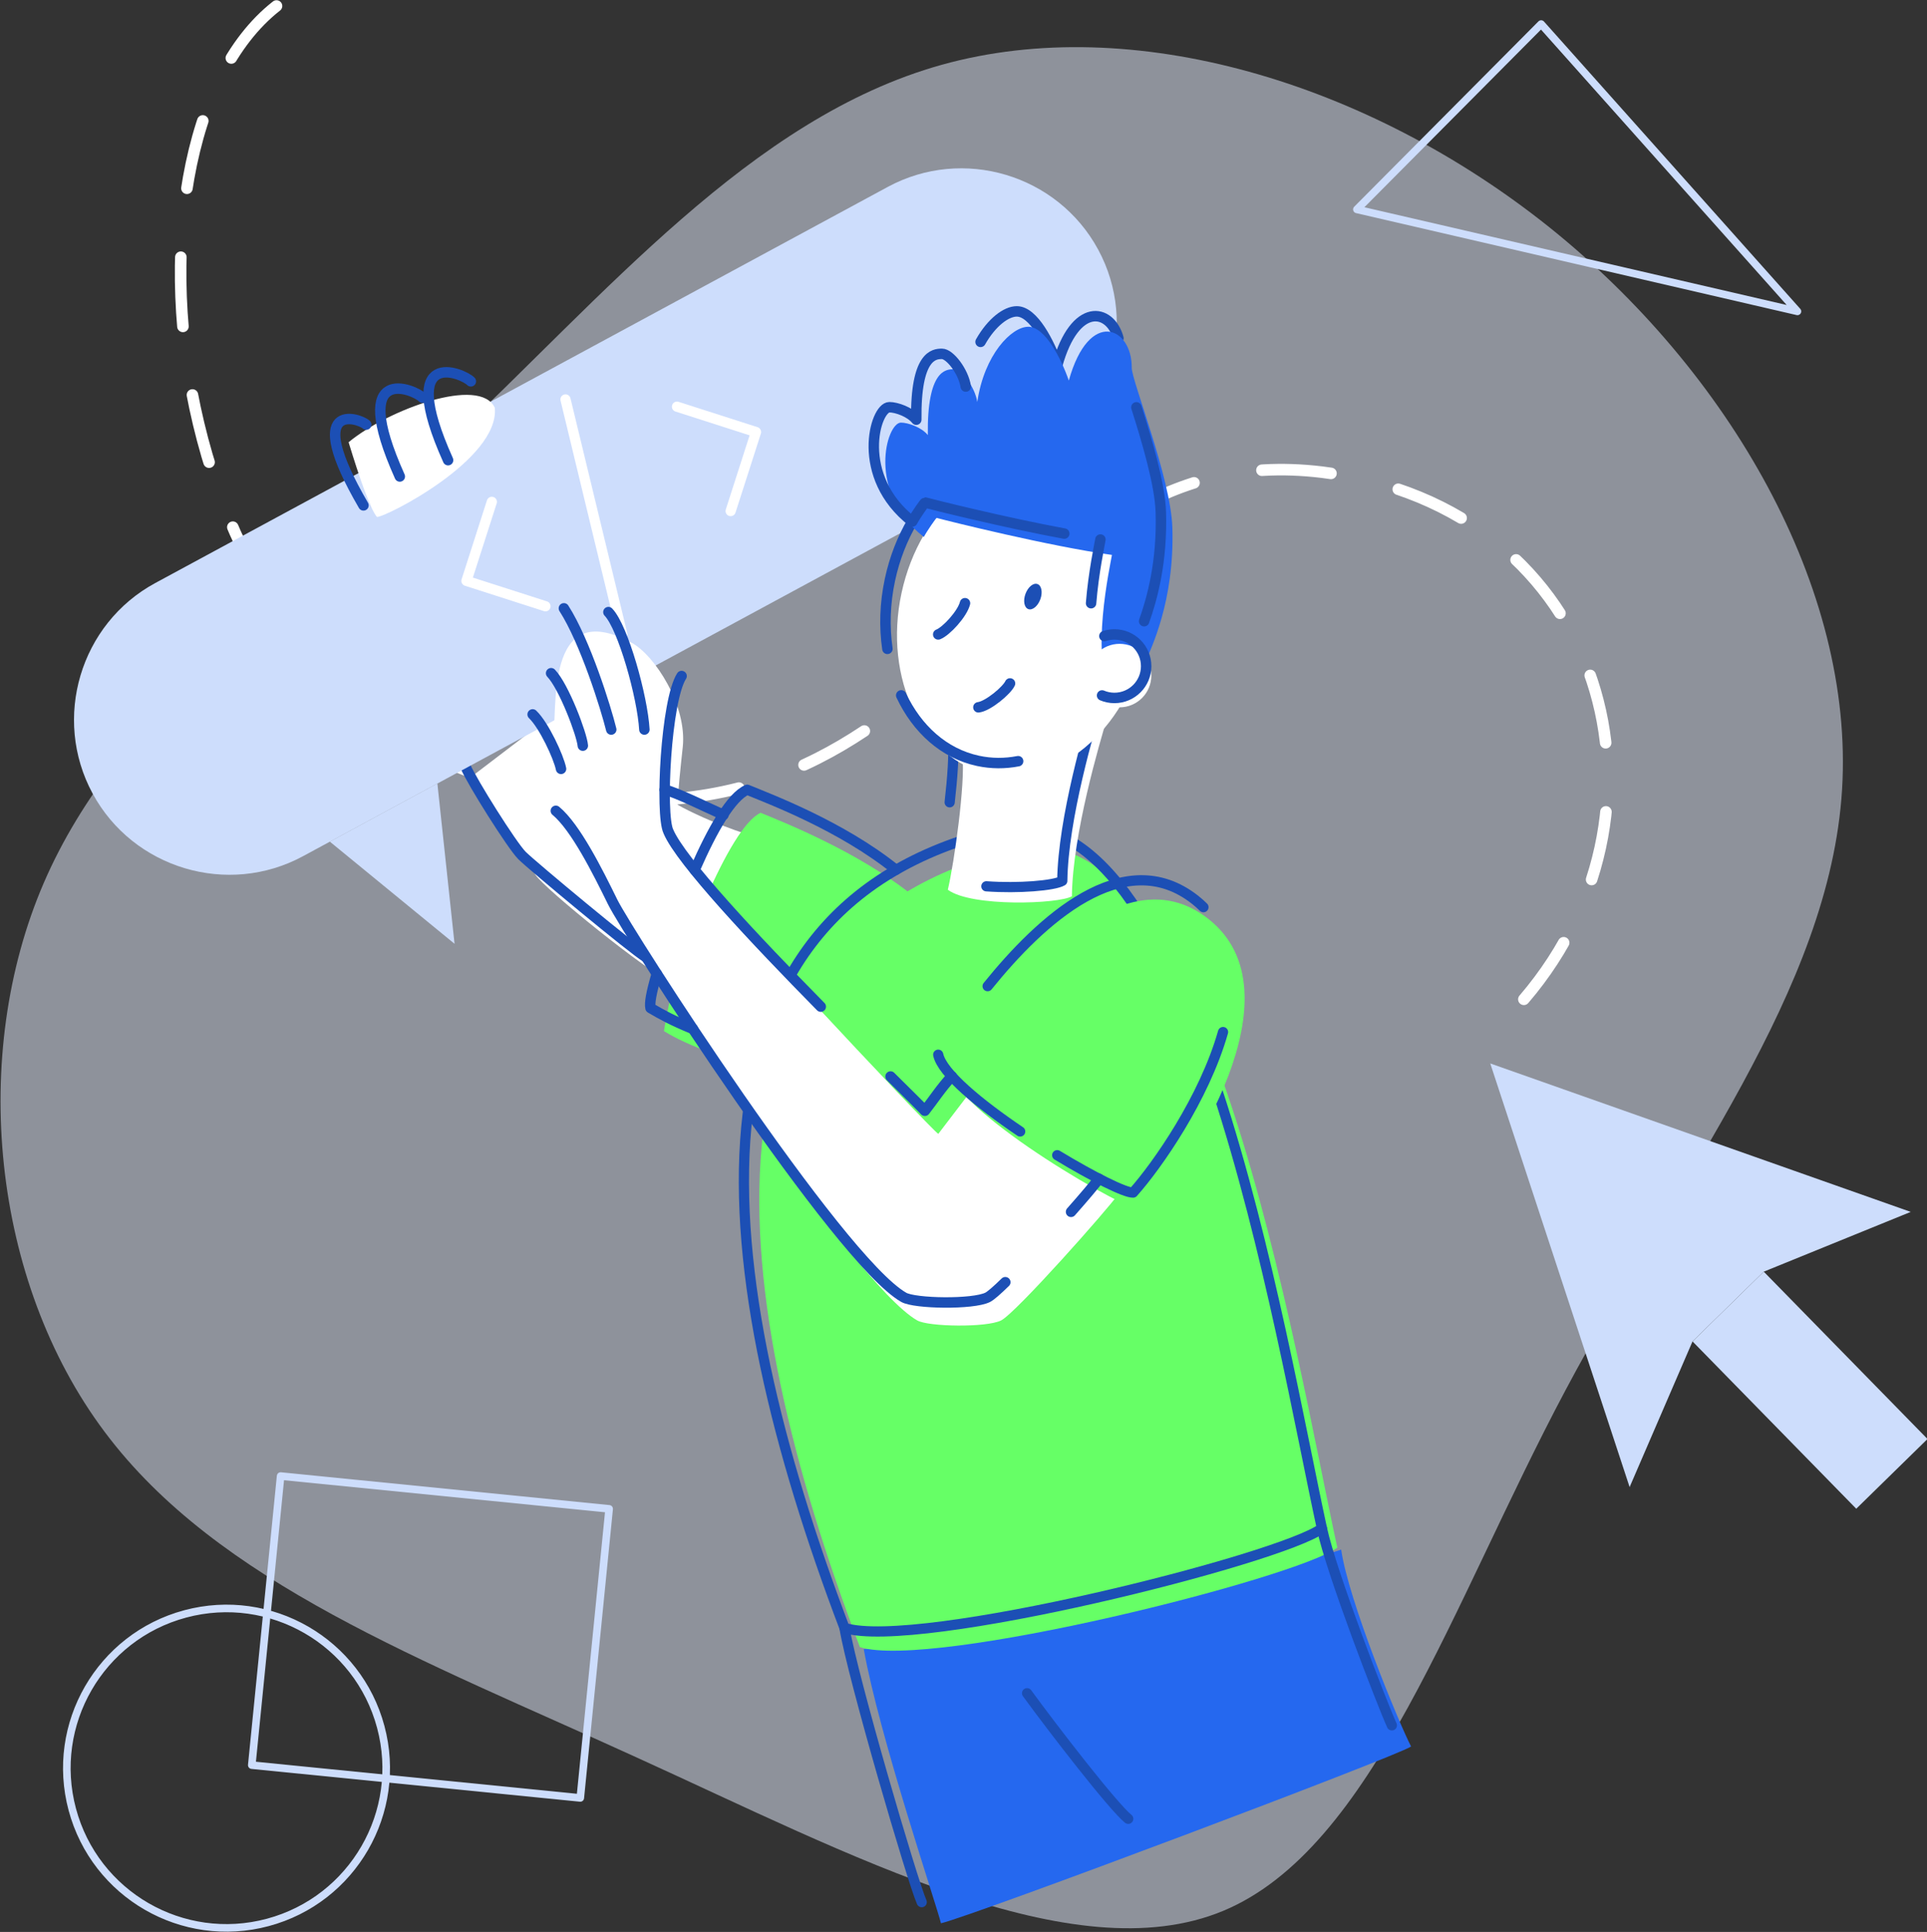 <?xml version="1.0" encoding="UTF-8" standalone="no"?><!DOCTYPE svg PUBLIC "-//W3C//DTD SVG 1.1//EN" "http://www.w3.org/Graphics/SVG/1.1/DTD/svg11.dtd"><svg width="100%" height="100%" viewBox="0 0 13892 13925" version="1.1" xmlns="http://www.w3.org/2000/svg" xmlns:xlink="http://www.w3.org/1999/xlink" xml:space="preserve" xmlns:serif="http://www.serif.com/" style="fill-rule:evenodd;clip-rule:evenodd;stroke-linecap:round;stroke-linejoin:round;stroke-miterlimit:2;"><rect x="0" y="0" width="13892" height="13925" fill="#333333" stroke="none"/><rect id="guides" x="0" y="0" width="13891.6" height="13921.5" style="fill:none;"/><clipPath id="_clip1"><rect x="0" y="0" width="13891.6" height="13921.5"/></clipPath><g clip-path="url(#_clip1)"><g><path d="M11164.6,1634.15c1300.15,1040.12 2203.91,2603.47 2115.12,4055.84c-88.789,1449.19 -1173.3,2787.38 -1994.63,4331.7c-821.305,1544.32 -1385.75,3301.12 -2467.1,3751.41c-1084.53,450.339 -2689.1,-405.896 -4230.24,-1106.7c-1541.16,-703.991 -3018.89,-1255.77 -3833.86,-2346.63c-814.968,-1087.67 -973.521,-2717.62 -437.61,-3957.52c535.911,-1239.89 1763.13,-2092.92 2901.55,-3161.58c1141.6,-1068.66 2194.4,-2349.78 3570.65,-2733.47c1376.27,-383.709 3072.81,126.84 4376.12,1166.95Z" style="fill:#e6eefe;fill-opacity:0.51;fill-rule:nonzero;"/><path d="M1993.4,43.221c-1298.06,1015.87 -814.967,5129.95 1846.45,5648.9c3116.91,607.77 3327.48,-2574.39 5690.03,-2288.94c2054.88,248.272 2671.66,2470.36 1399.34,3863.69" style="fill:none;stroke:#fff;stroke-width:83.2px;stroke-dasharray:499.21,499.21;"/><path d="M4833.66,7074.78c-151.924,-58.366 -914.142,-672.805 -973.437,-769.748c-59.322,-96.943 -453.487,-713.004 -453.487,-713.004l663.292,-505.876c0,0 597.799,537.284 714.044,645.431c116.232,108.161 565.933,280.762 614.772,280.623c48.853,-0.139 -565.184,1062.57 -565.184,1062.57Z" style="fill:#fff;fill-rule:nonzero;"/><path d="M4658.73,6899.94c-91.008,-52.403 -823.426,-661.42 -895.575,-733.569c-72.163,-72.149 -360.787,-531.072 -406.963,-640.744" style="fill:none;stroke:#1c4fb5;stroke-width:75.32px;"/><path d="M9668.55,11168.8c-156.127,69.404 -2955.96,711.507 -3441.73,717.29c111.878,626.503 527.592,1852.23 556.698,1976.58c248.674,-60.279 3277.04,-1199.52 3389.26,-1274.19c-92.534,-179.27 -452.183,-1055.35 -504.225,-1419.67Z" style="fill:#2568ef;fill-rule:nonzero;"/><path d="M7464.8,3316.28l-5280.49,2855.04c-541.527,292.798 -1224.15,89.275 -1516.93,-452.238l-0,-0.015c-292.798,-541.513 -89.289,-1224.13 452.239,-1516.92l5280.5,-2855.03c541.527,-292.799 1224.14,-89.289 1516.93,452.238c292.784,541.514 89.274,1224.14 -452.253,1516.92Z" style="fill:#cdddfc;fill-rule:nonzero;"/><path d="M3932.31,4369.71l-569.552,-182.862l182.862,-569.566" style="fill:none;stroke:#fff;stroke-width:73.51px;"/><path d="M4880.61,2931.2l569.566,182.862l-182.875,569.552" style="fill:none;stroke:#fff;stroke-width:73.51px;"/><path d="M4076.81,2879.01l409.571,1693.89" style="fill:none;stroke:#fff;stroke-width:73.51px;"/><path d="M3567.07,2939.14c-106.401,-231.34 -770.691,12.799 -1054,248.424c78.667,258.797 158.748,486.711 204.328,538.338c56.784,5.671 885.216,-413.426 849.676,-786.762Z" style="fill:#fff;fill-rule:nonzero;"/><path d="M6581.8,6456.03c-395.468,-318.493 -940.351,-532.472 -1097.8,-597.508c-114.651,49.519 -261.874,311.019 -391.627,607.77c-232.213,435.889 -305.679,965.56 -305.679,965.56c359.538,223.492 1105.09,366.126 1236.52,366.126c131.416,-0 558.583,-1341.95 558.583,-1341.95Z" style="fill:#6f6;fill-rule:nonzero;"/><path d="M7312.79,6121.29c1390.52,-333.483 2026.01,3649.37 2328.03,5033.61c-295.724,220.22 -2919.49,880.877 -3441.73,717.29c-962.676,-2535.69 -1296.74,-5172.84 1113.7,-5750.9Z" style="fill:#6f6;fill-rule:nonzero;"/><path d="M7201.82,5982.62c1390.55,-333.484 2026.04,3649.37 2328.06,5033.61c-295.725,220.219 -2919.49,880.876 -3441.73,717.289c-962.676,-2535.69 -1296.74,-5172.84 1113.67,-5750.9Z" style="fill:none;stroke:#1c4fb5;stroke-width:73.51px;"/><path d="M8061.44,8608.15c-73.065,105.527 -738.714,856.402 -844.24,909.165c-105.513,52.763 -524.152,45.871 -604.76,-0c-470.82,-267.879 -1988.82,-2626.06 -2098.41,-2849.29c-109.576,-223.242 -267.879,-539.822 -409.945,-657.523c-22.908,-173.225 101.172,-399.92 -119.102,-674.164c40.449,-193.303 -71.941,-1047.49 568.692,-703.561c168.593,92.159 400.433,453.723 368.414,751.444c-32.005,297.706 -70.693,635.835 -6.684,774.808c64.023,138.973 1804.14,1991.14 1848.96,2013.56c55.758,-72.509 276.449,-362.146 276.449,-362.146l1020.63,797.703Z" style="fill:#fff;fill-rule:nonzero;"/><path d="M8714.15,6625.47c672.721,533.345 -145.448,1769.68 -448.481,2109.09c-139.389,6.046 -1343.11,-703.02 -1404.89,-993.946c174.597,-260.599 1103.52,-1709.61 1853.37,-1115.14Z" style="fill:#6f6;fill-rule:nonzero;"/><path d="M4995.34,7416.23c-151.052,-62.067 -223.159,-102.379 -305.708,-150.774c-8.154,-33.072 4.52,-107.273 45.094,-246.829" style="fill:none;stroke:#1c4fb5;stroke-width:75.32px;"/><path d="M5007.98,6271.19c129.738,-296.736 264.302,-529.546 378.953,-579.065c157.444,65.022 677.269,259.144 1072.74,577.623" style="fill:none;stroke:#1c4fb5;stroke-width:73.51px;"/><path d="M5917.01,7255.59c-472.762,-480.263 -1009.49,-1050.63 -1098.67,-1262.96c-59.516,-124.981 -17.458,-944.289 95.39,-1119.97" style="fill:none;stroke:#1c4fb5;stroke-width:75.32px;"/><path d="M6861.95,7758.11c-72.732,76.559 -137.24,175.332 -194.649,248.077c-16.293,-18.872 -109.936,-111.045 -247.287,-247.079" style="fill:none;stroke:#1c4fb5;stroke-width:75.32px;"/><path d="M7247.4,9241.82c-58.976,57.548 -104.833,97.886 -127.27,109.091c-105.526,52.763 -524.152,45.858 -604.76,-0c-470.82,-267.879 -1988.82,-2626.06 -2098.41,-2849.29c-109.589,-223.242 -267.879,-539.835 -409.945,-657.537" style="fill:none;stroke:#1c4fb5;stroke-width:75.32px;"/><path d="M7922.03,8496.08c-23.116,33.377 -101.297,125.924 -200.736,238.523" style="fill:none;stroke:#1c4fb5;stroke-width:75.32px;"/><path d="M4645.41,5258.45c-13.659,-235.527 -153.616,-737.285 -259.42,-846.514" style="fill:none;stroke:#1c4fb5;stroke-width:75.32px;"/><path d="M4406.47,5258.45c-37.551,-153.602 -187.729,-634.878 -341.346,-873.818" style="fill:none;stroke:#1c4fb5;stroke-width:75.32px;"/><path d="M4201.67,5374.5c-6.836,-81.925 -136.547,-426.668 -228.706,-522.239" style="fill:none;stroke:#1c4fb5;stroke-width:75.32px;"/><path d="M4044.65,5541.75c-17.07,-85.322 -122.888,-314.028 -204.799,-392.528" style="fill:none;stroke:#1c4fb5;stroke-width:75.32px;"/><path d="M10034.1,12435.9c-68.655,-150.15 -438.053,-1104.41 -504.225,-1419.67" style="fill:none;stroke:#1c4fb5;stroke-width:73.51px;"/><path d="M8133.55,13109.5c-111.545,-90.093 -544.855,-652.101 -729.339,-905.226" style="fill:none;stroke:#1c4fb5;stroke-width:73.51px;"/><path d="M6644.85,13710.1c-64.356,-141.581 -499.899,-1627.86 -556.698,-1976.58" style="fill:none;stroke:#1c4fb5;stroke-width:73.51px;"/><path d="M5215.75,5873.54c-113.417,-50.183 -344.203,-164.973 -424.394,-181.42" style="fill:none;stroke:#1c4fb5;stroke-width:75.32px;"/><path d="M2377.93,6066.39l898.944,736.217l-123.775,-1155.33" style="fill:#cdddfc;fill-rule:nonzero;"/><path d="M3394.4,2748.58c-54.705,-57.741 -537.88,-264.385 -164.1,568.262" style="fill:none;stroke:#1c4fb5;stroke-width:75.32px;"/><path d="M3046.28,2866.16c-54.691,-57.728 -537.866,-264.371 -164.086,568.262" style="fill:none;stroke:#1c4fb5;stroke-width:75.32px;"/><path d="M2639.99,3060.38c-52.985,-48.658 -464.081,-180.407 -19.663,582.324" style="fill:none;stroke:#1c4fb5;stroke-width:75.32px;"/><path d="M12715.2,9165.86l1059.47,-430.8l-3031.22,-1070.09l1004.67,3053.53l453.473,-1049.95" style="fill:#cdddfc;fill-rule:nonzero;"/><path d="M12715.2,9165.86l1180.41,1206.04l-513.64,502.687l-1180.39,-1206.04" style="fill:#cdddfc;fill-rule:nonzero;"/><path d="M7354.55,8155.47c-295.128,-199.669 -562.563,-420.387 -590.838,-553.522" style="fill:none;stroke:#1c4fb5;stroke-width:73.51px;"/><path d="M8817.03,7438.83c-136.199,479.585 -475.854,963.772 -648.426,1157.06c-56.493,2.454 -287.82,-112.557 -547.088,-269.585" style="fill:none;stroke:#1c4fb5;stroke-width:73.51px;"/><path d="M7119.89,7108.09c381.504,-472.818 981.673,-1029.99 1497.2,-621.289c21.023,16.667 40.589,34.029 58.754,52.014" style="fill:none;stroke:#1c4fb5;stroke-width:73.51px;"/><path d="M11110.3,173.32l-1328.3,1336l3176,734.983l-1847.7,-2070.98Z" style="fill:none;stroke:#cdddfc;stroke-width:54.71px;"/><path d="M4391.39,10875.5l-208.003,2083.52l-2368.26,-236.387l208.002,-2083.57l2368.26,236.443Z" style="fill:none;stroke:#cdddfc;stroke-width:54.71px;"/><path d="M1335.42,11632.6c614.078,-164.335 1245.1,200.237 1409.44,814.302c164.35,614.065 -200.237,1245.09 -814.302,1409.42c-614.064,164.35 -1245.1,-200.223 -1409.44,-814.288c-164.335,-614.078 200.237,-1245.1 814.302,-1409.44Z" style="fill:none;stroke:#cdddfc;stroke-width:54.71px;"/><path d="M8062.84,2437.52c-59.779,-216.655 -313.001,-262.72 -440.77,194.275c-56.161,-160.051 -171.269,-387.495 -292.022,-387.495c-75.463,-0 -180.546,77.876 -261.084,219.914" style="fill:none;stroke:#1c4fb5;stroke-width:75.32px;"/><path d="M7985.4,5161.06c-58.63,196.452 -252.155,847.403 -258.02,1298.96c-93.838,55.703 -724.251,79.165 -894.328,-46.925c46.926,-199.392 126.091,-765.297 105.569,-961.762c87.957,-17.583 1046.78,-290.275 1046.78,-290.275Z" style="fill:#fff;fill-rule:nonzero;"/><path d="M6846.21,5782.84c20.481,-178.091 32.67,-350.609 23.075,-442.434c87.957,-17.583 1046.78,-290.275 1046.78,-290.275c-58.629,196.451 -252.154,847.402 -258.019,1298.96c-57.479,34.113 -316.192,56.133 -547.186,39.118" style="fill:none;stroke:#1c4fb5;stroke-width:73.51px;"/><path d="M8249.46,4650.6c-132.83,617.809 -632.299,1034.41 -1115.61,930.492c-483.301,-103.905 -767.418,-688.973 -634.588,-1306.78c132.83,-617.822 632.286,-1034.41 1115.61,-930.505c483.3,103.917 767.418,688.986 634.587,1306.8Z" style="fill:#fff;fill-rule:nonzero;"/><path d="M7339.91,5486.39c-95.016,18.374 -192.472,18.443 -289.263,-2.371c-245.456,-52.777 -439.55,-229.662 -553.729,-471.93" style="fill:none;stroke:#1c4fb5;stroke-width:75.32px;"/><path d="M6397.49,4676.83c-23.102,-157.499 -18.484,-327.271 18.568,-499.594c132.83,-617.822 632.3,-1034.41 1115.61,-930.505c483.3,103.917 767.418,688.987 634.587,1306.8c-28.981,134.855 -75.449,260.128 -135.395,372.491" style="fill:none;stroke:#1c4fb5;stroke-width:75.32px;"/><path d="M8271,4743.63c17.777,-59.794 198.046,-400.461 180.671,-942.292c-11.427,-356.836 -293.506,-1057.86 -292.785,-1150.56c2.288,-295.545 -307.594,-430.33 -453.611,91.95c-56.161,-160.051 -171.269,-387.495 -292.022,-387.495c-120.739,0 -317.301,199.364 -367.845,541.93c-16.848,-109.506 -115.122,-235.861 -171.283,-235.861c-56.161,0 -190.932,8.431 -185.33,474.537c-44.915,-56.147 -143.203,-89.843 -193.747,-89.843c-104.321,-0 -250.588,500.606 164.987,824.272c23.296,-44.014 88.54,-137.254 92.422,-137.254c76.393,20.717 815.245,205.02 1263.75,266.686c-11.218,67.269 -165.389,770.857 5.603,983.893c190.599,-70.083 249.187,-239.965 249.187,-239.965Z" style="fill:#2568ef;fill-rule:nonzero;"/><path d="M6956.77,4347.8c-19.053,76.226 -134.55,202.456 -193.054,225.1" style="fill:none;stroke:#1c4fb5;stroke-width:75.32px;"/><path d="M7499.82,4319.71c-18.332,49.838 -57.145,81.412 -86.696,70.541c-29.55,-10.872 -38.632,-60.085 -20.314,-109.909c18.332,-49.823 57.159,-81.412 86.709,-70.527c29.55,10.872 38.633,60.072 20.301,109.895Z" style="fill:#1c4fb5;fill-rule:nonzero;"/><path d="M7281.36,4926.01c-22.353,49.186 -156.487,163.198 -228.026,172.143" style="fill:none;stroke:#1c4fb5;stroke-width:75.32px;"/><path d="M7932.99,3888.77c-5.797,34.791 -49.824,239.743 -67.338,459.033" style="fill:none;stroke:#1c4fb5;stroke-width:75.32px;"/><path d="M6962.21,2786.23c-16.848,-109.506 -115.122,-235.86 -171.283,-235.86c-56.161,-0 -190.946,8.43 -185.33,474.536c-44.915,-56.147 -143.203,-89.857 -193.747,-89.857c-104.321,0 -250.588,500.62 164.987,824.286c23.296,-44.013 88.54,-137.254 92.422,-137.254c62.859,17.042 574.157,144.825 1003.22,223.935" style="fill:none;stroke:#1c4fb5;stroke-width:75.32px;"/><path d="M8248.09,4477.54c57.187,-159.427 131.86,-429.442 120.379,-787.136c-6.393,-199.419 -97.29,-506.334 -176.151,-754.494" style="fill:none;stroke:#1c4fb5;stroke-width:75.32px;"/><path d="M8299.94,4869.43c-0,126.383 -102.462,228.831 -228.845,228.831c-126.382,-0 -228.844,-102.448 -228.844,-228.831c0,-126.396 102.462,-228.844 228.844,-228.844c126.383,0 228.845,102.448 228.845,228.844Z" style="fill:#fff;fill-rule:nonzero;"/><path d="M7961.56,4584.59c22.741,-7.585 47.091,-11.69 72.384,-11.69c126.396,0 228.844,102.449 228.844,228.844c0,126.383 -102.448,228.831 -228.844,228.831c-31.602,0 -61.693,-6.393 -89.066,-17.985" style="fill:none;stroke:#1c4fb5;stroke-width:75.32px;"/></g></g></svg>